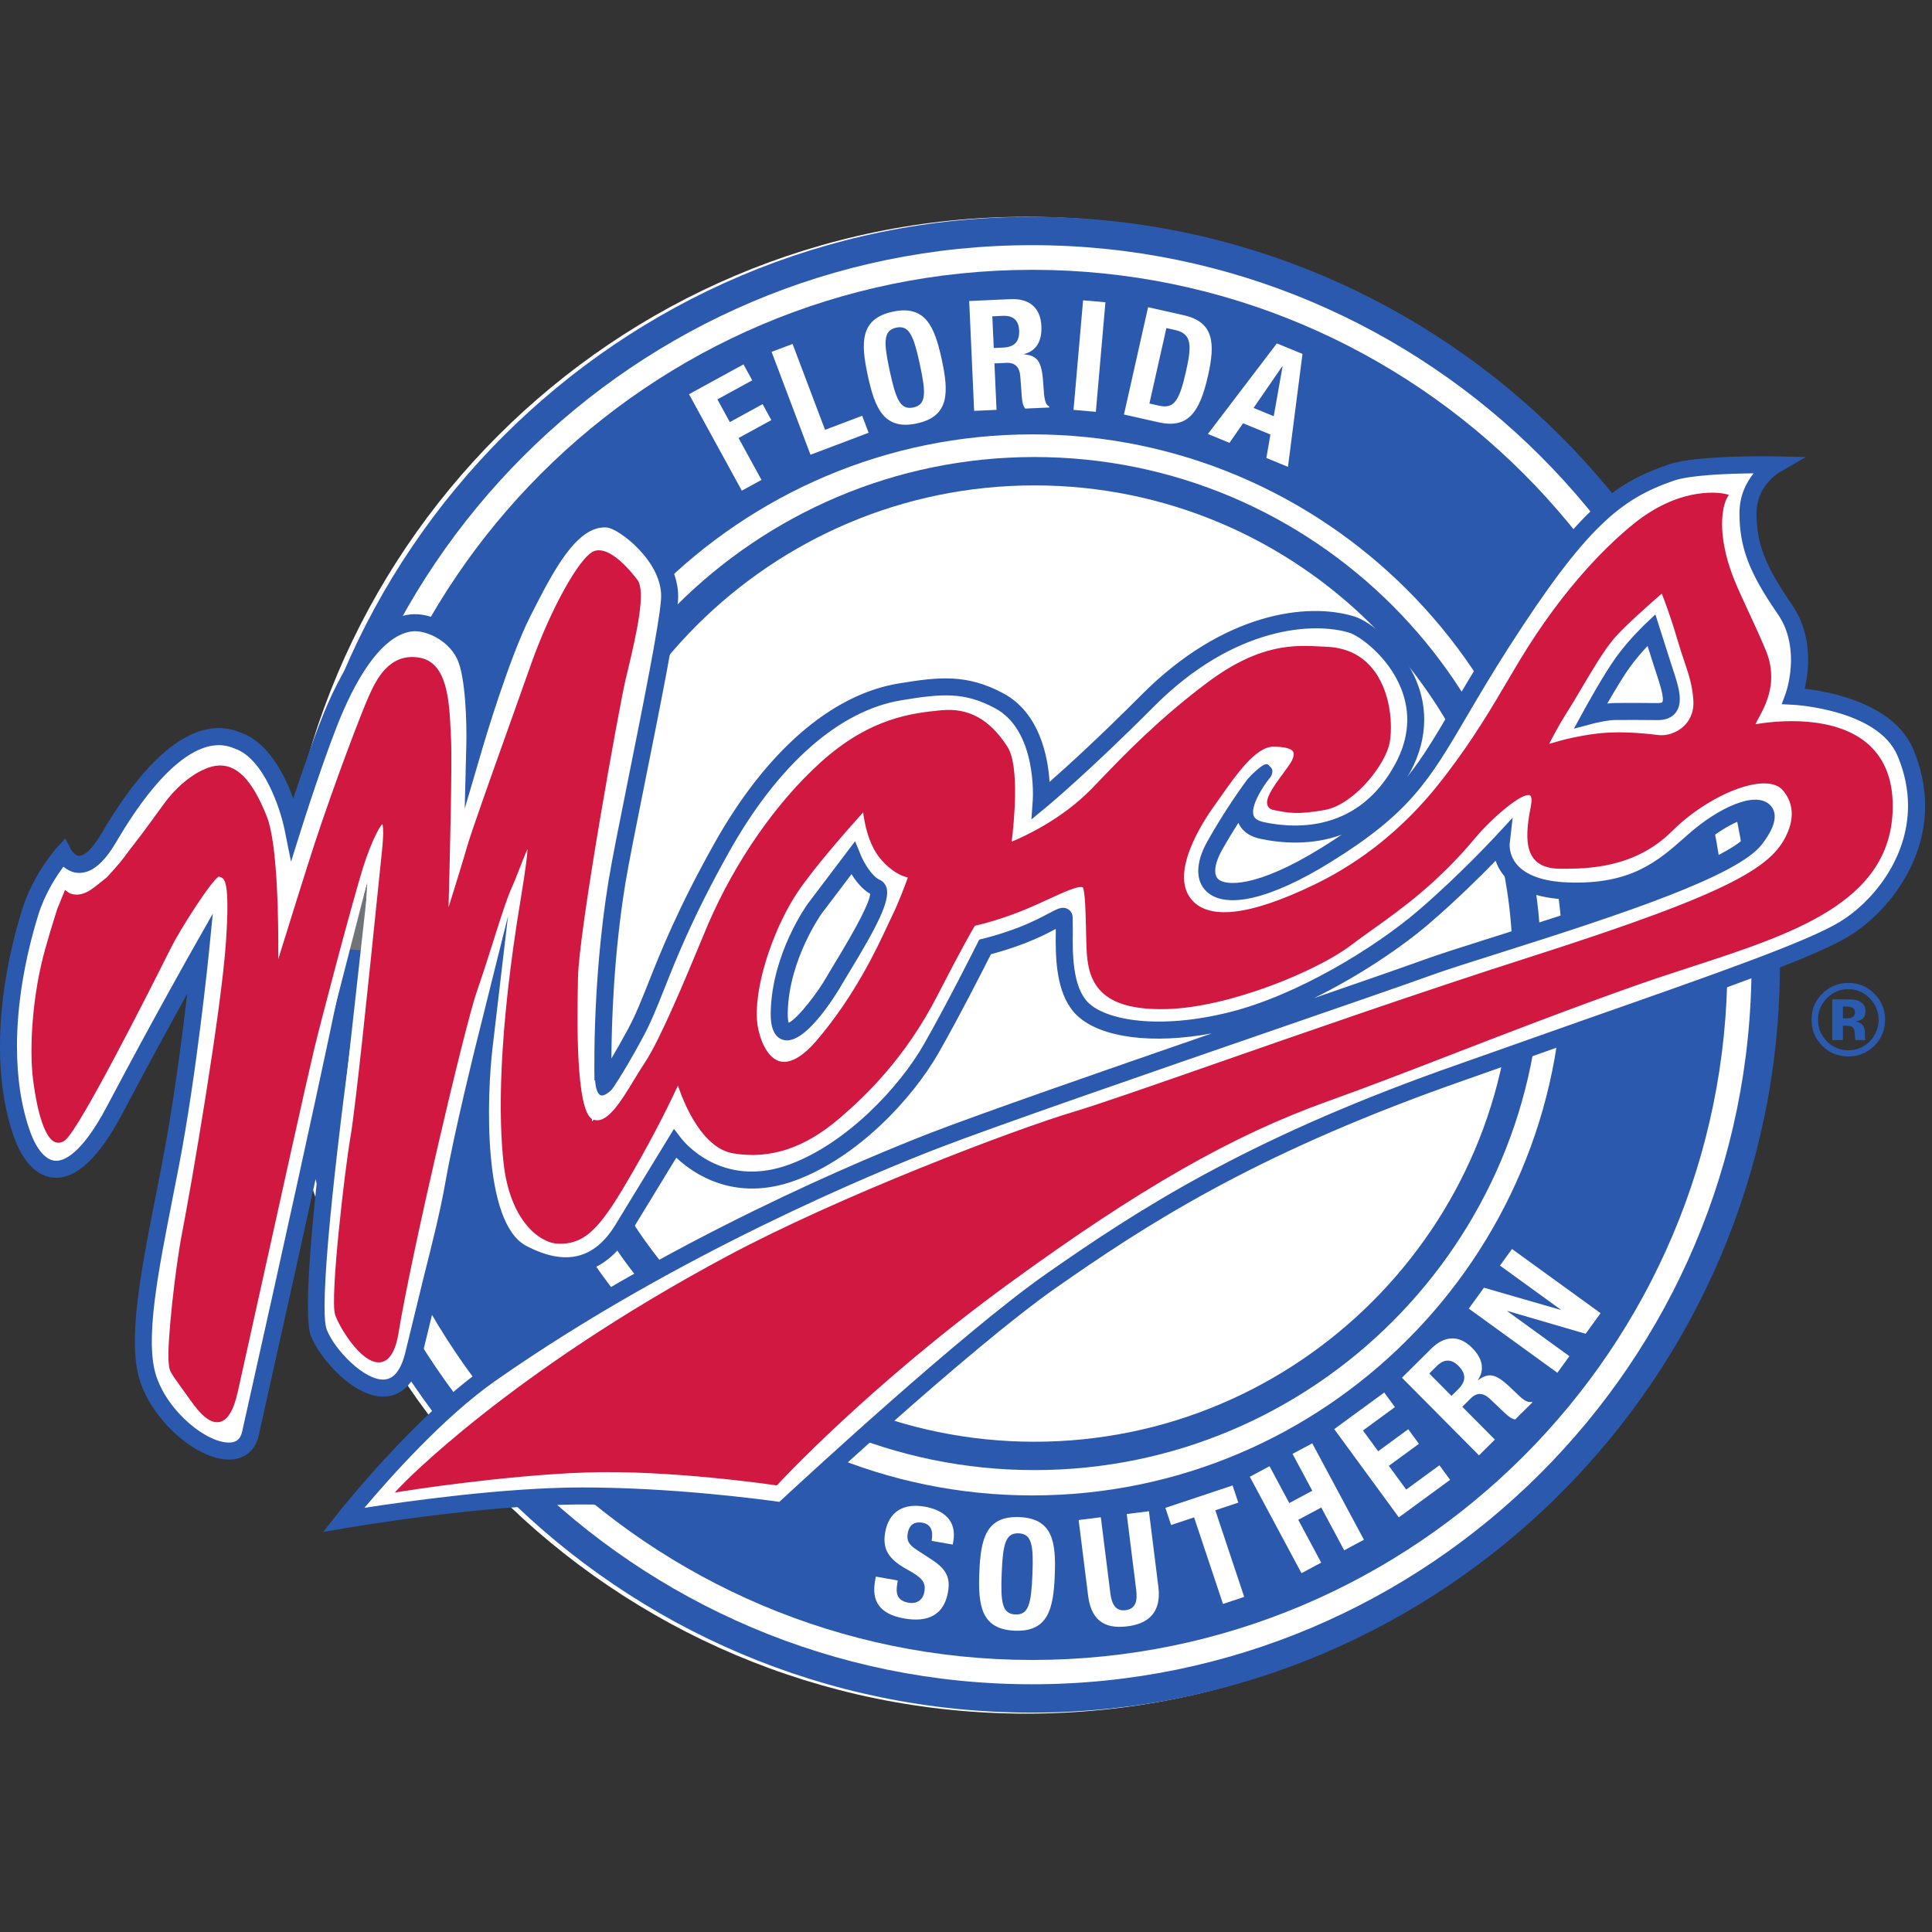 <?xml version="1.0" encoding="UTF-8"?>
<svg width="200px" height="200px" viewBox="0 0 200 200" version="1.1" xmlns="http://www.w3.org/2000/svg" xmlns:xlink="http://www.w3.org/1999/xlink">
    <rect x="0" y="0" width="200" height="200" fill="#333333" stroke="none"/>
    <!-- Generator: Sketch 51.3 (57544) - http://www.bohemiancoding.com/sketch -->
    <title>fla-southern</title>
    <desc>Created with Sketch.</desc>
    <defs></defs>
    <g id="fla-southern" stroke="none" stroke-width="1" fill="none" fill-rule="evenodd">
        <g id="fla-southern_BGL" transform="translate(0, 22)">
            <g id="fla-southern">
                <g id="g10" transform="translate(99.853, 77.862) scale(-1, 1) rotate(-180) translate(-99.853, -77.862) translate(0, 0.329)" fill-rule="nonzero">
                    <g id="g12">
                        <path d="M28.855,77.476 C28.855,120.264 63.502,154.952 106.241,154.952 C148.98,154.952 183.627,120.264 183.627,77.476 C183.627,34.687 148.98,0 106.241,0 C63.502,0 28.855,34.687 28.855,77.476" id="path14" fill="#FFFFFF"></path>
                        <path d="M32.342,77.528 C32.342,118.6 65.757,152.015 106.829,152.015 C147.902,152.015 181.317,118.6 181.317,77.528 C181.317,36.455 147.902,3.04 106.829,3.04 C65.757,3.04 32.342,36.455 32.342,77.528 Z M29.406,77.528 C29.406,34.835 64.138,0.103 106.829,0.103 C149.522,0.103 184.254,34.835 184.254,77.528 C184.254,120.219 149.522,154.952 106.829,154.952 C64.138,154.952 29.406,120.219 29.406,77.528 Z" id="path16" fill="#2B59AE"></path>
                        <path d="M51.947,77.509 C51.947,107.791 76.584,132.429 106.867,132.429 C137.149,132.429 161.786,107.791 161.786,77.509 C161.786,47.226 137.149,22.589 106.867,22.589 C76.584,22.589 51.947,47.226 51.947,77.509 Z M34.913,77.509 C34.913,37.833 67.191,5.555 106.867,5.555 C146.542,5.555 178.82,37.833 178.82,77.509 C178.82,117.184 146.542,149.463 106.867,149.463 C67.191,149.463 34.913,117.184 34.913,77.509 Z" id="path18" fill="#2B59AE"></path>
                        <path d="M57.586,77.648 C57.586,104.942 79.791,127.147 107.086,127.147 C134.38,127.147 156.586,104.942 156.586,77.648 C156.586,50.353 134.38,28.147 107.086,28.147 C79.791,28.147 57.586,50.353 57.586,77.648 Z M54.649,77.648 C54.649,48.734 78.172,25.211 107.086,25.211 C135.999,25.211 159.522,48.734 159.522,77.648 C159.522,106.561 135.999,130.084 107.086,130.084 C78.172,130.084 54.649,106.561 54.649,77.648 Z" id="path20" fill="#2B59AE"></path>
                        <polyline id="path22" fill="#FFFFFF" points="71.326 136.587 76.967 139.675 77.871 138.025 74.265 136.051 75.552 133.701 78.945 135.559 79.848 133.908 76.455 132.051 78.829 127.715 76.793 126.601 71.326 136.587"></polyline>
                        <polyline id="path24" fill="#FFFFFF" points="83.902 130.32 79.876 140.97 82.047 141.79 85.408 132.901 89.252 134.355 89.918 132.595 83.902 130.32"></polyline>
                        <path d="M94.553,135.215 C95.893,135.504 95.867,136.689 95.222,139.682 C94.58,142.659 94.11,143.765 92.772,143.476 C91.432,143.187 91.46,141.986 92.102,139.009 C92.748,136.016 93.214,134.926 94.553,135.215 Z M92.415,145.128 C95.818,145.862 96.762,143.554 97.491,140.171 C98.22,136.788 98.312,134.296 94.909,133.562 C91.505,132.828 90.563,135.137 89.833,138.52 C89.104,141.902 89.012,144.394 92.415,145.128 Z" id="path26" fill="#FFFFFF"></path>
                        <path d="M102.873,141.369 L103.838,141.413 C104.95,141.463 105.557,141.969 105.501,143.195 C105.454,144.246 104.867,144.747 103.82,144.7 L102.725,144.651 L102.873,141.369 Z M100.331,146.235 L104.614,146.428 C106.514,146.513 107.718,145.577 107.805,143.633 C107.873,142.12 107.307,141.074 106.015,140.744 L106.016,140.712 C107.604,140.576 107.884,139.727 108.024,137.323 C108.095,136.129 108.186,135.511 108.631,135.307 L108.636,135.212 L106.123,135.098 C105.884,135.407 105.817,135.835 105.78,136.28 L105.618,138.46 C105.545,139.35 105.118,139.874 104.184,139.832 L102.944,139.776 L103.161,134.966 L100.842,134.862 L100.331,146.235 Z" id="path28" fill="#FFFFFF"></path>
                        <polyline id="path30" fill="#FFFFFF" points="111.131 134.964 112.121 146.307 114.433 146.105 113.443 134.762 111.131 134.964"></polyline>
                        <path d="M118.987,135.625 L119.994,135.398 C121.566,135.044 122.101,135.954 122.779,138.972 C123.346,141.492 123.433,142.829 121.702,143.218 L120.744,143.434 L118.987,135.625 Z M118.849,145.592 L122.561,144.758 C125.706,144.051 125.793,141.792 125.058,138.525 C124.174,134.589 122.926,133.007 119.921,133.682 L116.352,134.485 L118.849,145.592 Z" id="path32" fill="#FFFFFF"></path>
                        <path d="M129.769,135.165 L131.857,134.308 L132.77,139.465 L132.74,139.478 L129.769,135.165 Z M132.179,141.846 L134.833,140.757 L133.33,129.067 L131.093,129.985 L131.515,132.415 L128.682,133.577 L127.276,131.551 L125.038,132.469 L132.179,141.846 Z" id="path34" fill="#FFFFFF"></path>
                        <path d="M92.943,13.786 L92.885,13.457 C92.701,12.411 92.883,11.686 94.086,11.474 C94.783,11.351 95.525,11.671 95.69,12.609 C95.87,13.624 95.413,14.091 94,14.871 C92.094,15.915 91.306,16.909 91.634,18.767 C92.017,20.938 93.558,21.809 95.712,21.429 C97.739,21.072 99.06,19.953 98.683,17.813 L98.627,17.501 L96.442,17.886 C96.627,18.933 96.37,19.607 95.499,19.76 C94.47,19.941 94.088,19.349 93.972,18.693 C93.851,18.006 93.982,17.548 94.876,16.971 L96.502,15.911 C98.083,14.875 98.374,13.938 98.135,12.58 C97.719,10.221 96.075,9.416 93.604,9.852 C91.023,10.308 90.219,11.673 90.583,13.735 L90.663,14.187 L92.943,13.786" id="path36" fill="#FFFFFF"></path>
                        <path d="M105.114,10.267 C106.479,10.212 106.751,11.359 106.876,14.401 C106.999,17.428 106.822,18.61 105.457,18.666 C104.091,18.721 103.819,17.558 103.695,14.531 C103.57,11.488 103.748,10.323 105.114,10.267 Z M105.525,20.345 C108.996,20.203 109.33,17.746 109.189,14.307 C109.049,10.869 108.516,8.446 105.046,8.587 C101.575,8.729 101.242,11.187 101.381,14.626 C101.521,18.064 102.055,20.487 105.525,20.345 Z" id="path38" fill="#FFFFFF"></path>
                        <path d="M113.958,20.329 L114.938,12.493 C115.078,11.376 115.454,10.576 116.522,10.709 C117.591,10.843 117.759,11.71 117.618,12.828 L116.638,20.665 L118.937,20.952 L119.915,13.115 C120.274,10.251 118.597,9.274 116.731,9.041 C114.864,8.808 113.016,9.2 112.641,12.206 L111.661,20.042 L113.958,20.329" id="path40" fill="#FFFFFF"></path>
                        <polyline id="path42" fill="#FFFFFF" points="127.595 23.622 128.188 21.847 125.808 21.053 128.799 12.087 126.603 11.354 123.611 20.32 121.232 19.526 120.64 21.301 127.595 23.622"></polyline>
                        <polyline id="path44" fill="#FFFFFF" points="129.381 24.52 131.421 25.614 133.467 21.798 135.848 23.074 133.803 26.89 135.844 27.984 141.192 18.003 139.151 16.909 136.777 21.34 134.395 20.065 136.77 15.633 134.729 14.54 129.381 24.52"></polyline>
                        <polyline id="path46" fill="#FFFFFF" points="143.295 33.243 144.401 31.733 141.093 29.311 142.667 27.161 145.78 29.441 146.886 27.931 143.772 25.652 145.57 23.195 149.009 25.712 150.114 24.202 144.808 20.317 138.119 29.453 143.295 33.243"></polyline>
                        <path d="M150.258,32.892 L150.944,33.572 C151.732,34.354 151.841,35.133 150.98,35.999 C150.243,36.742 149.475,36.718 148.734,35.981 L147.958,35.211 L150.258,32.892 Z M145.13,34.773 L148.166,37.786 C149.512,39.122 151.026,39.241 152.39,37.867 C153.45,36.798 153.732,35.647 152.997,34.538 L153.02,34.516 C154.284,35.48 155.058,35.041 156.768,33.365 C157.617,32.532 158.098,32.138 158.563,32.286 L158.63,32.219 L156.849,30.452 C156.466,30.518 156.13,30.788 155.807,31.092 L154.23,32.589 C153.582,33.197 152.916,33.296 152.255,32.639 L151.376,31.767 L154.749,28.368 L153.106,26.736 L145.13,34.773 Z" id="path48" fill="#FFFFFF"></path>
                        <polyline id="path50" fill="#FFFFFF" points="153.616 44.091 161.537 41.805 161.555 41.832 155.276 46.382 156.522 48.1 165.69 41.457 164.143 39.322 156.062 41.682 156.043 41.656 162.464 37.004 161.219 35.285 152.05 41.929 153.616 44.091"></polyline>
                        <path d="M35.564,20.063 C35.564,20.063 49.773,22.534 60.275,22.534 C70.777,22.534 80.97,20.99 80.97,20.99 C80.97,20.99 99.503,38.288 108.769,44.774 C118.036,51.261 128.847,58.365 149.542,65.778 C170.237,73.191 186.208,78.342 190.933,81.222 C194.959,83.676 200.986,90.694 197.236,99.517 C194.958,104.876 185.681,105.315 185.681,105.315 C185.681,105.315 187.54,110.311 184.761,114.327 C181.981,118.342 180.95,120.868 180.95,124.265 C180.95,127.663 183.789,129.272 183.789,129.272 C183.789,129.272 175.799,129.438 173.017,128.481 C167.275,126.507 163.614,123.593 155.469,110.89 C147.833,98.98 147.818,95.418 137.248,88.875 C127.172,82.637 122.978,84.929 125.758,89.871 C128.538,94.813 131.362,98.171 131.362,98.171 C131.362,98.171 126.156,92.37 130.701,91.416 C133.407,90.846 140.893,89.871 145.218,97.902 C149.542,105.932 142.211,112.025 139.967,112.728 C135.816,114.029 127.297,113.382 118.833,104.882 C112.045,98.066 107.793,94.554 107.793,94.554 C107.793,94.554 108.347,102.236 103.42,104.859 C100.042,106.657 97.568,106.506 93.132,105.767 C87.304,104.795 80.543,100.081 74.675,89.579 C68.806,79.077 67.96,74.482 65.798,70.466 C63.636,66.451 62.437,64.851 62.437,64.851 C62.437,64.851 62.062,74.95 63.856,86.009 C64.744,91.488 69.001,110.978 69.31,115.302 C69.619,119.626 64.579,123.548 62.884,123.671 C59.174,123.941 56.616,118.93 54.097,113.964 C51.838,109.508 49.155,100.373 49.155,100.373 C49.155,100.373 49.324,107.152 48.089,109.623 C46.853,112.095 44.092,113.098 42.559,112.911 C39.58,112.549 36.968,109.279 34.728,104.16 C32.925,100.041 30.313,91.724 30.313,91.724 C30.313,91.724 28.792,99.299 24.6,100.73 C23.896,100.971 18.981,103.841 11.26,90.661 C8.296,85.601 6.558,89.077 6.558,89.077 C6.558,89.077 4.212,86.489 3.115,82.922 C0.694,75.055 -0.062,66.431 2.315,59.891 C3.751,55.942 7.136,53.527 11.873,62.498 C16.678,71.596 20.738,78.751 20.738,78.751 C20.738,78.751 19.502,66.395 17.649,56.821 C15.796,47.245 13.897,38.997 15.349,34.641 C17.251,28.934 24.93,24.551 25.929,29.018 C36.51,76.297 36.79,79.146 36.79,79.146 C36.79,79.146 31.516,43.339 32.995,39.456 C34.275,36.096 41.085,29.592 42.859,37.363 C44.428,44.237 46.062,49.682 46.989,54.933 C47.916,60.184 50.107,68.972 50.107,68.972 C50.107,68.972 47.974,50.845 54.061,47.649 C58.907,45.105 62.293,46.576 64.473,50.168 C67.193,54.646 69.85,58.983 69.85,58.983 C69.85,58.983 74.295,53.14 82.088,56.045 C88.442,58.413 93.943,64.543 96.414,68.867 C98.885,73.191 101.974,79.369 101.974,79.369 C101.974,79.369 103.77,79.794 105.807,80.582 C108.804,81.741 110.117,82.919 110.163,82.42 C110.305,80.835 109.577,75.256 112.137,72.88 C114.368,70.809 120.079,69.907 127.493,71.76 C134.905,73.614 143.056,78.751 147.38,82.458 C151.705,86.164 155.411,90.18 155.411,90.18 C155.411,90.18 154.775,85.478 162.188,85.169 C169.601,84.86 172.569,87.948 175.488,90.489 C180.434,94.793 185.063,94.813 181.665,90.489 C178.268,86.164 154.485,79.678 147.689,77.206 C140.893,74.736 106.198,62.991 96.623,59.285 C87.047,55.578 67.833,47.129 50.718,35.132 C43.383,29.991 35.564,20.063 35.564,20.063" id="path52" fill="#FFFFFF"></path>
                        <path d="M126.102,86.396 C125.898,86.592 125.797,86.884 125.797,87.251 C125.797,87.825 126.044,88.583 126.526,89.439 C127.089,90.441 127.651,91.359 128.196,92.216 C128.47,91.583 129.08,90.855 130.519,90.553 C132.666,90.102 135.794,89.848 138.89,90.987 C138.235,90.546 137.547,90.096 136.785,89.624 C130.032,85.444 126.844,85.685 126.102,86.396 Z M175.503,89.329 L176.066,89.824 C179.047,92.418 181.425,93.001 181.944,92.812 C181.935,92.651 181.834,92.129 180.973,91.033 C179.712,89.428 175.038,87.379 169.596,85.384 C172.133,86.385 173.888,87.905 175.503,89.329 Z M147.953,81.789 C150.796,84.226 153.372,86.794 154.824,88.29 C154.996,87.805 155.243,87.288 155.67,86.779 C156.949,85.252 159.13,84.415 162.152,84.288 C164.947,84.172 167.127,84.53 168.935,85.142 C164.122,83.402 158.805,81.72 154.734,80.434 C151.676,79.468 149.037,78.634 147.387,78.035 C145.464,77.335 141.216,75.863 136.025,74.069 C140.685,76.364 145.049,79.299 147.953,81.789 Z M137.712,88.126 C145.974,93.24 147.939,96.587 151.856,103.258 C153.057,105.302 154.417,107.618 156.21,110.415 C164.253,122.959 167.836,125.769 173.303,127.648 C174.928,128.206 178.787,128.369 181.532,128.397 C180.775,127.45 180.069,126.093 180.069,124.265 C180.069,120.745 181.07,118.111 184.036,113.826 C185.099,112.291 185.403,110.57 185.403,109.103 C185.403,107.151 184.865,105.647 184.855,105.621 L184.441,104.495 L185.639,104.435 C185.726,104.431 194.392,103.956 196.425,99.172 C197.19,97.372 197.518,95.634 197.518,93.992 C197.518,88.423 193.744,83.967 190.474,81.974 C187.088,79.911 177.686,76.616 164.672,72.056 L149.245,66.607 C128.795,59.282 117.786,52.161 108.264,45.496 C99.69,39.494 83.086,24.157 80.678,21.922 C78.67,22.206 69.548,23.415 60.275,23.415 C52.329,23.415 42.203,21.998 37.727,21.305 C40.318,24.379 45.934,30.703 51.224,34.411 C70.013,47.581 90.966,56.15 96.941,58.463 C103.065,60.833 119.292,66.432 132.33,70.93 C139.421,73.377 145.544,75.489 147.989,76.378 C149.602,76.965 152.226,77.794 155.265,78.754 C168.093,82.806 179.818,86.711 182.358,89.944 C183.372,91.234 183.717,92.179 183.717,92.868 C183.717,93.43 183.488,93.82 183.205,94.089 C181.661,95.558 177.863,93.723 174.91,91.153 L174.338,90.651 C171.618,88.254 168.805,85.775 162.225,86.049 C159.774,86.151 157.983,86.785 157.043,87.883 C156.164,88.91 156.28,90.023 156.285,90.07 L156.59,92.748 L154.764,90.778 C154.727,90.738 151.04,86.755 146.807,83.127 C142.341,79.299 134.325,74.377 127.279,72.615 C119.939,70.78 114.595,71.801 112.737,73.526 C110.978,75.158 111.028,78.83 111.058,81.024 L111.04,82.499 C111.009,82.847 110.821,83.138 110.526,83.298 C109.979,83.594 109.483,83.329 108.581,82.849 C107.9,82.486 106.871,81.938 105.489,81.404 C103.537,80.649 101.788,80.23 101.771,80.226 L101.37,80.131 L101.186,79.763 C101.155,79.701 98.08,73.557 95.649,69.304 C93.109,64.858 87.685,59.071 81.78,56.87 C74.721,54.239 70.717,59.301 70.55,59.518 L69.767,60.534 L69.099,59.443 L63.72,50.625 C61.536,47.027 58.51,46.308 54.47,48.429 C49.92,50.818 50.41,63.994 50.982,68.868 L52.592,82.574 L49.252,69.184 C49.231,69.097 47.043,60.307 46.122,55.086 C45.564,51.929 44.764,48.76 43.837,45.091 L42,37.559 C41.566,35.659 40.825,34.659 39.796,34.587 C37.719,34.442 34.601,37.714 33.819,39.769 C33.667,40.168 33.598,40.997 33.598,42.166 C33.598,48.876 35.861,66.787 37.654,78.968 C37.657,78.982 37.666,79.055 37.667,79.06 L35.918,79.275 C35.913,79.239 35.902,79.166 35.897,79.125 C35.758,78.257 34.577,71.693 25.07,29.211 C24.9,28.453 24.515,28.1 23.821,28.065 C21.501,27.946 17.441,31.151 16.185,34.92 C14.96,38.592 16.334,45.568 17.925,53.646 L18.514,56.653 C20.354,66.158 21.602,78.539 21.615,78.663 L22.029,82.813 L19.972,79.186 C19.931,79.114 15.85,71.915 11.094,62.909 C8.414,57.834 6.574,57.175 5.716,57.234 C4.74,57.3 3.802,58.379 3.143,60.192 C2.217,62.74 1.757,65.759 1.757,69.067 C1.757,73.256 2.495,77.911 3.957,82.663 C4.638,84.876 5.833,86.693 6.57,87.679 C6.973,87.333 7.495,87.054 8.127,87.033 C9.466,86.988 10.74,88.029 12.02,90.216 C16.499,97.861 20.799,101.325 24.129,99.968 L24.316,99.897 C27.353,98.859 29.052,93.52 29.45,91.55 L30.128,88.194 L31.154,91.46 C31.18,91.543 33.773,99.779 35.535,103.807 C37.761,108.894 40.226,111.74 42.665,112.036 C43.91,112.188 46.278,111.276 47.301,109.229 C48.233,107.365 48.32,102.22 48.275,100.395 L48.108,93.682 L50.001,100.125 C50.027,100.215 52.686,109.233 54.883,113.565 C57.24,118.214 59.678,123.02 62.82,122.792 C64.018,122.705 68.706,119.212 68.432,115.365 C68.244,112.743 66.557,104.338 65.068,96.924 C64.134,92.271 63.327,88.253 62.986,86.15 C61.199,75.132 61.553,64.92 61.557,64.819 L61.649,62.331 L63.142,64.323 C63.192,64.391 64.405,66.022 66.574,70.049 C67.39,71.565 68.032,73.179 68.775,75.048 C70.102,78.388 71.753,82.544 75.444,89.149 C80.521,98.234 86.854,103.827 93.277,104.898 C97.616,105.621 99.847,105.762 103.006,104.081 C107.362,101.763 106.92,94.688 106.915,94.617 L106.771,92.567 L108.354,93.875 C108.397,93.91 112.717,97.492 119.457,104.261 C127.827,112.666 136.122,113.01 139.703,111.887 C140.712,111.571 143.675,109.482 145.016,106.186 C146.062,103.616 145.868,100.97 144.442,98.32 C140.699,91.37 134.339,91.551 130.882,92.277 C129.935,92.476 129.81,92.858 129.769,92.983 C129.734,93.091 129.717,93.211 129.717,93.342 C129.717,94.164 130.378,95.392 131.127,96.446 C131.417,96.827 131.641,97.113 131.795,97.306 C131.852,97.373 131.91,97.454 131.965,97.517 C131.991,97.548 132.035,97.602 132.036,97.604 L130.707,98.759 C130.702,98.755 130.688,98.738 130.688,98.738 C130.486,98.512 130.045,97.995 129.57,97.316 C128.479,95.869 126.734,93.402 124.99,90.303 C124.358,89.179 124.042,88.133 124.042,87.231 C124.042,86.384 124.321,85.663 124.883,85.125 C126.872,83.216 131.548,84.31 137.712,88.126 Z M172.73,129.314 C166.855,127.295 163.055,124.354 154.727,111.366 C152.915,108.54 151.545,106.207 150.337,104.15 C148.6,101.192 147.282,98.954 145.655,96.946 C145.765,97.134 145.887,97.286 145.994,97.484 C146.952,99.264 147.434,101.093 147.434,102.904 C147.434,104.238 147.172,105.562 146.648,106.851 C145.095,110.664 141.702,113.108 140.23,113.569 C135.31,115.11 126.592,113.923 118.208,105.504 C113.759,101.036 110.42,98.011 108.651,96.457 C108.48,99.08 107.625,103.619 103.834,105.636 C100.088,107.631 97.237,107.344 92.987,106.636 C86.026,105.475 79.249,99.57 73.905,90.008 C70.158,83.303 68.412,78.908 67.137,75.699 C66.385,73.806 65.79,72.31 65.022,70.884 C64.343,69.623 63.771,68.626 63.292,67.821 C63.312,71.591 63.535,78.527 64.725,85.868 C65.061,87.938 65.904,92.134 66.795,96.577 C68.295,104.043 69.994,112.506 70.189,115.239 C70.199,115.384 70.204,115.528 70.204,115.671 C70.204,120.271 65.037,124.398 62.947,124.55 C58.636,124.863 55.929,119.525 53.312,114.362 C52.12,112.012 50.834,108.453 49.863,105.541 C49.704,107.234 49.412,108.946 48.877,110.017 C47.552,112.667 44.511,114.036 42.453,113.786 C39.316,113.404 36.446,110.284 33.921,104.513 C32.755,101.848 31.283,97.538 30.358,94.729 C29.461,97.218 27.755,100.584 24.885,101.564 L24.794,101.601 C21.793,102.822 16.878,101.993 10.5,91.107 C9.23,88.939 8.412,88.788 8.191,88.794 C7.784,88.804 7.433,89.303 7.342,89.477 L6.757,90.597 L5.905,89.668 C5.804,89.557 3.415,86.893 2.273,83.181 C-0.455,74.318 -0.741,65.719 1.487,59.59 C2.408,57.056 3.867,55.595 5.595,55.476 C7.879,55.319 10.253,57.543 12.652,62.086 C15.301,67.102 17.738,71.552 19.382,74.52 C18.859,70.066 17.939,62.954 16.784,56.988 L16.197,53.987 C15.021,48.018 13.96,42.633 13.96,38.547 C13.96,36.936 14.125,35.526 14.513,34.362 C15.925,30.127 20.58,26.136 23.91,26.305 C25.398,26.381 26.448,27.299 26.789,28.825 C29.453,40.731 31.463,49.81 32.982,56.75 C32.353,51.064 31.873,45.629 31.873,42.247 C31.873,40.773 31.963,39.689 32.172,39.141 C33.069,36.788 36.691,32.604 39.919,32.829 C41.221,32.92 42.937,33.747 43.718,37.167 L45.546,44.66 C46.442,48.209 47.288,51.56 47.857,54.78 C48.119,56.264 48.486,58.045 48.875,59.83 C49.081,54.569 50.143,48.711 53.651,46.869 C58.468,44.341 62.579,45.349 65.227,49.71 C65.227,49.71 68.617,55.269 70.009,57.551 C71.735,55.928 76.053,52.855 82.396,55.219 C88.746,57.585 94.396,63.559 97.179,68.43 C99.296,72.135 101.888,77.239 102.581,78.614 C103.233,78.786 104.603,79.172 106.125,79.76 C107.536,80.306 108.577,80.851 109.294,81.233 C109.295,81.128 109.296,81.048 109.296,81.048 C109.292,80.73 109.287,80.384 109.287,80.018 C109.287,77.527 109.504,74.121 111.538,72.234 C114.008,69.942 119.326,69.285 125.45,70.419 C113.87,66.419 101.497,62.116 96.305,60.106 C90.283,57.776 69.164,49.138 50.213,35.854 C42.856,30.698 35.195,21.019 34.872,20.608 L33.449,18.801 L35.715,19.195 C35.857,19.22 49.971,21.653 60.275,21.653 C70.586,21.653 80.737,20.134 80.838,20.119 L81.259,20.055 L81.571,20.346 C81.756,20.519 100.165,37.676 109.275,44.052 C118.699,50.649 129.595,57.697 149.84,64.949 L165.254,70.394 C178.37,74.989 187.847,78.31 191.391,80.47 C195.06,82.705 199.288,87.711 199.288,93.985 C199.288,95.846 198.916,97.817 198.047,99.861 C196.049,104.564 189.46,105.791 186.82,106.098 C186.994,106.836 187.176,107.886 187.176,109.104 C187.176,110.855 186.8,112.929 185.485,114.829 C182.752,118.776 181.831,121.157 181.831,124.265 C181.831,127.086 184.129,128.451 184.227,128.507 L186.949,130.085 L183.807,130.153 C183.474,130.159 175.628,130.31 172.73,129.314 Z" id="path54" fill="#2B59AE"></path>
                        <path d="M88.151,86.906 C88.597,86.173 89.25,85.34 90.079,84.867 C90.036,84.019 88.789,81.579 86.354,77.583 L85.615,76.347 C84.685,74.674 82.533,71.902 81.639,71.52 C81.596,71.673 81.545,71.944 81.545,72.453 C81.545,72.525 81.547,72.601 81.549,72.683 C81.699,78.089 85.011,82.757 85.045,82.804 C85.036,82.792 86.99,85.372 88.151,86.906 Z M87.588,89.081 L83.628,83.85 C83.466,83.626 79.953,78.693 79.787,72.732 C79.77,72.085 79.715,70.118 81.094,69.74 C83.514,69.077 87.12,75.427 87.155,75.491 L87.859,76.666 C90.72,81.361 92.191,84.161 91.77,85.511 C91.653,85.882 91.402,86.169 91.061,86.321 C90.255,86.68 89.434,88.082 89.106,88.882 L88.52,90.311 L87.588,89.081 Z" id="path56" fill="#2B59AE"></path>
                        <path d="M168.741,108.354 C169.333,109.169 170.012,109.942 170.554,110.525 C170.912,109.407 171.32,108.123 171.32,108.123 L171.476,107.65 C171.722,106.906 172.142,105.636 172.142,105.009 C172.142,104.871 172.121,104.764 172.074,104.701 C172.055,104.675 171.921,104.604 171.562,104.613 L169.26,104.629 L167.223,104.622 C166.962,104.622 166.673,104.596 166.386,104.561 C167.087,105.783 168.039,107.389 168.741,108.354 Z M170.344,112.828 C170.274,112.762 168.628,111.195 167.317,109.391 C166.018,107.606 163.998,103.917 163.913,103.761 L162.932,101.965 L164.911,102.486 C165.305,102.59 166.489,102.86 167.223,102.86 L169.272,102.867 L171.52,102.851 C172.417,102.829 173.08,103.099 173.49,103.651 C174.295,104.737 173.738,106.421 173.149,108.203 L172.997,108.668 L171.364,113.789 L170.344,112.828 Z" id="path58" fill="#2B59AE"></path>
                        <path d="M172.143,116.432 C172.143,116.432 168.092,112.982 166.765,111.373 C165.175,109.446 163.31,105.895 161.793,103.535 C160.873,102.105 159.8,99.911 159.8,99.911 C159.8,99.911 161.722,100.518 162.916,100.754 C164.911,101.148 166.993,101.583 171.68,101.007 C173.282,100.811 175.796,102.096 175.586,104.968 C175.417,107.272 174.771,108.367 173.875,111.427 C173.011,114.38 172.143,116.432 172.143,116.432 Z M89.584,93.993 C89.584,93.993 84.584,88.559 82.312,85.186 C79.996,81.749 77.901,75.991 78.053,72.035 C78.152,69.458 80.147,64.083 84.786,69.521 C89.424,74.959 91.823,80.878 92.623,82.477 C93.423,84.076 94.382,86.795 94.382,86.795 C94.382,86.795 92.943,86.795 91.343,88.715 C89.744,90.634 89.584,93.993 89.584,93.993 Z M6.857,84.803 C6.857,84.803 7.94,83.961 9.57,85.047 C10.049,85.367 11.209,86.317 11.209,86.317 C11.209,86.317 12.344,87.475 13.151,88.566 C14.598,90.522 13.765,89.266 17.189,93.984 C18.962,96.426 21.125,97.664 22.407,97.831 C24.368,98.088 25.925,96.392 27.365,92.714 C28.804,89.034 28.485,76.079 28.485,76.079 C28.485,76.079 31.714,86.515 32.803,89.834 C34.888,96.189 37.665,103.483 38.464,105.243 C39.264,107.003 40.481,109.508 43.359,109.028 C46.239,108.548 46.239,104.07 46.398,100.87 C46.558,97.672 46.079,81.357 46.079,81.357 C46.079,81.357 47.998,87.435 48.638,89.675 C49.278,91.914 53.116,102.47 55.195,108.388 C57.275,114.307 60.314,119.585 61.594,120.064 C62.873,120.544 64.792,118.465 65.752,117.185 C66.712,115.905 65.112,109.828 64.472,107.108 C63.833,104.389 59.616,81.125 59.539,76.179 C59.487,72.748 59.135,62.226 61.214,61.266 C63.293,60.307 65.112,64.403 67.031,67.282 C68.951,70.162 72.579,79.301 73.569,81.601 C76.111,87.501 80.194,93.785 85.152,98.263 C90.11,102.742 94.23,103.253 97.43,103.573 C100.628,103.893 102.61,102.16 104.049,99.921 C105.488,97.682 104.375,89.812 104.375,89.812 C104.375,89.812 109.337,91.577 113.175,95.497 C115.467,97.839 119.35,102.146 125.107,106.465 C130.866,110.783 134.492,110.281 137.386,110.143 C143.662,109.844 144.126,102.47 143.486,100.231 C142.846,97.991 139.789,94.314 137.069,93.834 C134.35,93.354 133.494,93.514 131.895,93.834 C130.295,94.154 133.57,97.512 134.049,98.631 C134.529,99.752 134.049,100.391 131.81,100.391 C129.571,100.391 127.215,96.58 125.439,94.113 C123.453,91.356 121.073,86.806 122.993,84.247 C124.912,81.688 129.573,82.363 136.19,85.558 C143.813,89.239 148.036,94.554 150.014,97.141 C153.451,101.636 155.562,105.56 157.561,108.872 C162.567,117.167 167.539,121.529 169.367,122.996 C174.331,126.977 178.514,125.982 178.514,125.982 C178.514,125.982 177.554,124.382 178.194,120.864 C178.834,117.345 180.434,114.946 182.513,109.988 C184.593,105.029 179.954,101.83 181.874,102.15 C183.793,102.47 196.108,104.23 195.629,93.353 C195.149,82.477 181.713,80.078 169.078,75.599 C156.442,71.12 146.417,66.907 137.461,63.708 C128.504,60.509 119.043,55.513 104.328,44.796 C89.613,34.08 80.307,23.937 80.307,23.937 C80.307,23.937 69.369,25.575 60.573,25.256 C51.776,24.936 41.667,23.313 41.667,23.313 C41.667,23.313 52.504,34.832 75.367,47.075 C86.95,53.277 104.779,60.085 111.178,62.004 C117.575,63.923 138.607,71.688 158.6,78.086 C178.593,84.483 183.789,87.202 185.393,91.274 C186.073,93.002 185.826,94.578 184.761,95.796 C182.823,98.008 176.596,95.272 172.916,91.594 C169.238,87.915 164.759,87.755 161.561,87.755 C158.362,87.755 157.957,89.854 158.756,93.853 C159.556,97.851 154.258,92.96 152.496,90.846 C147.601,84.973 143.007,82.317 139.648,79.757 C136.288,77.198 127.282,73.389 120.725,73.229 C114.167,73.068 112.919,75.707 112.777,79.118 C112.676,81.546 112.72,84.617 112.401,85.577 C112.081,86.536 109.258,84.876 106.22,83.596 C103.181,82.317 100.731,81.821 100.731,81.821 C100.731,81.821 99.822,80.398 96.783,74.48 C93.744,68.562 90.065,64.723 86.706,61.844 C83.347,58.964 79.799,57.646 75.961,58.286 C72.122,58.926 70.231,65.842 70.231,65.842 C70.231,65.842 68.452,61.764 65.276,56.268 C62.091,50.755 60.569,48.796 57.729,48.945 C55.972,49.038 53.064,51.257 52.424,57.016 C51.784,62.774 52.125,71.885 54.237,84.556 C56.037,95.355 53.757,87.915 52.797,85.836 C51.837,83.756 50.692,79.494 49.119,74.959 C47.746,71.005 42.268,47.494 40.975,39.505 C39.889,32.803 35.444,39.808 34.964,41.407 C34.484,43.007 35.895,55.73 36.562,59.592 C37.188,63.221 38.844,79.679 39.842,89.354 C40.465,95.401 38.456,91.222 37.399,87.972 C36.334,84.7 32.821,71.317 32.247,68.9 C30.956,63.463 25.835,40.112 24.327,33.373 C23.247,28.548 21.265,30.775 20,32.546 C17.718,35.741 17.854,35.408 17.751,36.379 C17.56,38.193 18.444,46.165 19.138,49.706 C20.051,54.371 23.207,72.72 23.687,79.918 C24.167,87.115 23.367,86.636 22.728,86.955 C22.088,87.275 18.249,81.037 17.449,79.438 C16.649,77.838 8.172,60.884 6.573,59.605 C4.973,58.325 4.014,63.124 3.694,65.842 C3.374,68.561 3.541,74.047 4.973,79.118 C5.631,81.447 6.215,83.225 6.215,83.225 L6.857,84.803 Z" id="path60" fill="#D01841"></path>
                        <path d="M172.025,115.943 C171.056,115.105 168.075,112.5 166.991,111.186 C165.961,109.936 164.812,107.994 163.701,106.115 C163.115,105.124 162.562,104.189 162.04,103.376 C161.435,102.435 160.755,101.144 160.371,100.392 C161.043,100.593 162.09,100.89 162.86,101.043 L162.954,101.061 C164.971,101.46 167.057,101.871 171.716,101.299 C172.43,101.211 173.511,101.464 174.315,102.23 C174.817,102.708 175.394,103.567 175.293,104.946 C175.18,106.485 174.856,107.453 174.365,108.92 C174.137,109.6 173.878,110.371 173.594,111.344 C172.956,113.523 172.311,115.223 172.025,115.943 Z M159.235,99.424 L159.537,100.04 C159.581,100.13 160.628,102.266 161.545,103.694 C162.062,104.498 162.613,105.428 163.195,106.414 C164.318,108.312 165.478,110.274 166.538,111.559 C167.866,113.171 171.787,116.514 171.953,116.656 L172.258,116.915 L172.414,116.546 C172.423,116.526 173.298,114.445 174.157,111.51 C174.439,110.547 174.695,109.781 174.922,109.106 C175.409,107.652 175.761,106.601 175.879,104.99 C175.996,103.381 175.314,102.37 174.72,101.805 C173.891,101.016 172.682,100.585 171.645,100.716 C167.078,101.276 165.04,100.874 163.068,100.485 L162.973,100.466 C161.809,100.236 159.908,99.637 159.888,99.631 L159.235,99.424 Z M89.353,93.302 C88.077,91.89 84.393,87.749 82.556,85.023 C80.366,81.773 78.193,76.031 78.347,72.046 C78.406,70.49 79.149,68.072 80.612,67.564 C81.68,67.195 83.047,67.935 84.563,69.712 C88.519,74.35 90.816,79.298 91.92,81.676 C92.1,82.065 92.246,82.38 92.36,82.608 C92.978,83.843 93.702,85.781 93.984,86.556 C93.412,86.684 92.3,87.11 91.118,88.527 C89.901,89.987 89.488,92.196 89.353,93.302 Z M81.189,66.88 C80.926,66.88 80.669,66.923 80.419,67.009 C78.598,67.641 77.821,70.42 77.759,72.023 C77.601,76.128 79.827,82.023 82.069,85.35 C84.327,88.702 89.318,94.137 89.368,94.192 L89.843,94.709 L89.877,94.007 C89.879,93.975 90.053,90.722 91.569,88.903 C93.046,87.131 94.372,87.09 94.385,87.089 L94.793,87.083 L94.66,86.698 C94.62,86.586 93.685,83.943 92.886,82.345 C92.774,82.121 92.63,81.811 92.452,81.428 C91.337,79.027 89.017,74.03 85.009,69.33 C83.619,67.7 82.338,66.88 81.189,66.88 Z M182.626,96.883 C182.684,96.883 182.74,96.883 182.796,96.88 C183.756,96.849 184.492,96.549 184.981,95.989 C186.13,94.676 186.374,92.963 185.666,91.167 C183.973,86.869 178.427,84.122 158.689,77.806 C147.175,74.122 135.493,70.045 126.106,66.769 C119.331,64.405 113.98,62.538 111.262,61.722 C104.979,59.837 87.161,53.057 75.506,46.816 C55.95,36.345 45.113,26.302 42.503,23.738 C45.161,24.136 53.345,25.287 60.562,25.549 C68.721,25.847 78.835,24.445 80.197,24.249 C81.275,25.402 90.417,35.03 104.155,45.034 C117.726,54.917 127.346,60.408 137.362,63.985 C141.355,65.411 145.614,67.06 150.122,68.805 C155.68,70.956 161.979,73.394 168.98,75.876 C170.95,76.574 172.954,77.227 174.893,77.858 C185.65,81.361 194.939,84.386 195.335,93.366 C195.462,96.233 194.682,98.434 193.017,99.909 C189.665,102.877 183.677,102.153 181.922,101.861 C181.758,101.833 181.373,101.77 181.185,102.035 C180.978,102.326 181.174,102.683 181.528,103.332 C182.211,104.583 183.484,106.912 182.242,109.874 C181.568,111.481 180.941,112.826 180.388,114.014 C179.246,116.464 178.344,118.399 177.905,120.812 C177.423,123.467 177.827,125.07 178.088,125.751 C176.99,125.873 173.513,125.945 169.551,122.767 C167.19,120.873 162.525,116.529 157.812,108.721 C157.411,108.057 157.007,107.369 156.587,106.656 C154.909,103.803 153.006,100.57 150.247,96.963 C148.609,94.819 144.257,89.128 136.318,85.294 C129.267,81.889 124.705,81.476 122.757,84.071 C120.432,87.172 124.039,92.673 125.201,94.285 C125.421,94.591 125.651,94.917 125.887,95.256 C127.585,97.674 129.697,100.684 131.81,100.684 C133.195,100.684 133.998,100.445 134.337,99.93 C134.577,99.567 134.572,99.104 134.32,98.516 C134.16,98.146 133.759,97.601 133.294,96.971 C132.659,96.11 131.596,94.669 131.766,94.229 C131.773,94.21 131.795,94.153 131.952,94.122 C133.481,93.816 134.324,93.648 137.018,94.123 C139.672,94.591 142.6,98.2 143.204,100.311 C143.582,101.638 143.579,105.109 141.863,107.499 C140.81,108.967 139.299,109.758 137.372,109.85 L136.825,109.878 C134.052,110.029 130.601,110.217 125.283,106.23 C120.34,102.522 116.783,98.821 114.429,96.372 C114.049,95.978 113.702,95.616 113.384,95.292 C109.544,91.368 104.523,89.553 104.473,89.535 L104.016,89.373 L104.083,89.853 C104.095,89.931 105.166,97.64 103.802,99.762 C102.091,102.424 100.076,103.543 97.459,103.281 C94.463,102.981 90.359,102.572 85.349,98.045 C80.796,93.934 76.601,87.897 73.839,81.484 C73.658,81.064 73.389,80.414 73.058,79.615 C71.591,76.079 68.859,69.495 67.276,67.119 C66.893,66.545 66.507,65.909 66.133,65.295 C64.587,62.752 62.99,60.124 61.091,61 C59.236,61.856 59.101,68.416 59.232,75.379 L59.246,76.184 C59.321,81.071 63.511,104.305 64.187,107.176 L64.398,108.058 C65.016,110.624 66.301,115.964 65.517,117.009 C64.29,118.646 62.633,120.138 61.697,119.789 C60.557,119.362 57.527,114.138 55.473,108.291 C54.826,106.451 54.009,104.162 53.171,101.813 C51.297,96.56 49.358,91.128 48.92,89.594 C48.287,87.376 46.378,81.33 46.359,81.269 L45.723,79.256 L45.785,81.366 C45.79,81.529 46.263,97.705 46.105,100.856 L46.074,101.51 C45.936,104.548 45.765,108.329 43.311,108.738 C40.79,109.159 39.668,107.182 38.732,105.121 C37.986,103.481 35.206,96.216 33.082,89.743 C32.006,86.464 28.797,76.096 28.765,75.992 L28.139,73.968 L28.191,76.086 C28.194,76.215 28.493,89.024 27.091,92.606 C25.684,96.203 24.209,97.767 22.445,97.541 C21.215,97.379 19.12,96.144 17.427,93.811 C15.224,90.777 14.784,90.214 14.359,89.671 C14.127,89.374 13.902,89.087 13.387,88.391 C12.577,87.296 11.466,86.159 11.419,86.112 C11.347,86.051 10.219,85.127 9.732,84.802 C8.468,83.959 7.487,84.175 7.004,84.386 L6.487,83.115 C6.487,83.115 5.904,81.334 5.256,79.038 C3.889,74.198 3.639,68.823 3.986,65.877 C4.376,62.554 5.171,60.02 5.918,59.713 C6.008,59.676 6.156,59.648 6.389,59.834 C7.531,60.747 12.917,71.031 17.182,79.561 C17.228,79.653 21.718,87.783 22.859,87.218 C22.91,87.192 22.963,87.173 23.016,87.154 C23.774,86.872 24.429,86.628 23.98,79.898 C23.493,72.594 20.322,54.223 19.426,49.65 C18.74,46.146 17.856,38.184 18.043,36.41 L18.057,36.272 C18.118,35.666 18.118,35.666 19.374,33.922 L20.239,32.716 C20.614,32.191 21.755,30.596 22.602,30.766 C23.004,30.848 23.579,31.377 24.04,33.438 C24.515,35.557 25.346,39.319 26.304,43.65 C28.43,53.269 31.076,65.238 31.962,68.968 C32.532,71.372 36.042,84.755 37.119,88.063 C37.596,89.527 38.8,92.908 39.727,92.715 C40.184,92.618 40.411,92.017 40.134,89.325 L39.765,85.739 C38.77,76.042 37.407,62.762 36.851,59.542 C36.127,55.346 34.809,42.946 35.245,41.491 C35.577,40.388 37.762,36.844 39.252,36.95 C40.097,37.006 40.497,38.396 40.685,39.552 C41.975,47.521 47.492,71.168 48.842,75.056 C49.475,76.883 50.047,78.688 50.551,80.282 C51.302,82.654 51.951,84.702 52.531,85.959 C52.721,86.371 52.965,87 53.223,87.666 C54.173,90.114 54.443,90.671 54.879,90.552 C55.229,90.456 55.506,90.38 54.527,84.508 C52.116,70.042 52.211,61.59 52.716,57.048 C53.335,51.48 56.062,49.327 57.745,49.239 C60.357,49.103 61.79,50.82 65.022,56.415 C68.152,61.831 69.945,65.919 69.962,65.96 L70.295,66.722 L70.515,65.92 C70.533,65.853 72.401,59.177 76.009,58.576 C79.633,57.972 83.07,59.114 86.515,62.066 C89.248,64.409 93.258,68.258 96.522,74.614 C99.532,80.477 100.446,81.92 100.484,81.979 L100.551,82.083 L100.673,82.109 C100.697,82.113 103.132,82.615 106.106,83.867 C106.852,84.181 107.584,84.518 108.27,84.834 C110.411,85.819 111.658,86.362 112.302,86.082 C112.485,86.002 112.616,85.86 112.679,85.669 C112.923,84.936 112.965,83.145 113.009,81.249 C113.026,80.533 113.043,79.806 113.071,79.131 C113.215,75.656 114.55,73.372 120.718,73.522 C127.189,73.68 136.146,77.459 139.47,79.991 C140.169,80.525 140.92,81.06 141.715,81.628 C144.7,83.757 148.414,86.406 152.271,91.035 C152.974,91.879 157.127,96.306 158.634,95.587 C159.336,95.252 159.117,94.156 159.044,93.795 C158.523,91.189 158.587,89.665 159.253,88.852 C159.697,88.312 160.451,88.049 161.561,88.049 C165.139,88.049 169.246,88.339 172.708,91.801 C175.636,94.728 179.857,96.883 182.626,96.883 Z M40.863,22.886 L41.454,23.514 C41.562,23.63 52.584,35.209 75.229,47.334 C86.918,53.593 104.791,60.394 111.093,62.285 C113.799,63.097 119.145,64.962 125.912,67.324 C135.303,70.6 146.989,74.678 158.51,78.365 C179.675,85.138 183.689,87.749 185.12,91.381 C185.751,92.987 185.551,94.446 184.54,95.602 C184.16,96.035 183.568,96.267 182.777,96.294 C180.19,96.394 175.961,94.223 173.124,91.386 C169.2,87.461 164.23,87.461 161.561,87.461 C160.264,87.461 159.361,87.795 158.799,88.48 C158.001,89.454 157.902,91.078 158.468,93.91 C158.594,94.542 158.562,94.97 158.381,95.057 C157.599,95.434 154.394,92.664 152.722,90.658 C148.817,85.972 145.068,83.298 142.056,81.149 C141.265,80.584 140.518,80.051 139.826,79.524 C136.44,76.944 127.319,73.096 120.732,72.935 C113.736,72.758 112.622,75.8 112.483,79.106 C112.455,79.786 112.439,80.515 112.422,81.235 C112.381,83.004 112.338,84.834 112.122,85.484 C112.111,85.517 112.099,85.53 112.069,85.543 C111.629,85.735 110.046,85.005 108.516,84.3 C107.824,83.982 107.086,83.642 106.334,83.326 C103.69,82.213 101.46,81.681 100.916,81.56 C100.664,81.142 99.611,79.343 97.044,74.345 C93.733,67.898 89.667,63.995 86.897,61.621 C83.312,58.547 79.719,57.361 75.912,57.997 C72.668,58.537 70.801,63.17 70.18,65.018 C69.531,63.614 67.916,60.25 65.531,56.122 C62.391,50.687 60.803,48.497 57.714,48.652 C55.831,48.751 52.791,51.051 52.132,56.983 C51.623,61.562 51.525,70.072 53.947,84.604 C54.424,87.463 54.577,88.843 54.611,89.507 C54.355,88.96 54.02,88.096 53.771,87.454 C53.509,86.779 53.262,86.142 53.064,85.713 C52.499,84.49 51.856,82.458 51.111,80.105 C50.606,78.507 50.033,76.698 49.396,74.863 C48.052,70.99 42.552,47.409 41.265,39.459 C40.943,37.469 40.278,36.429 39.29,36.364 C37.32,36.244 35.014,40.218 34.683,41.323 C34.157,43.077 35.675,56.183 36.272,59.642 C36.825,62.842 38.187,76.11 39.181,85.799 L39.55,89.385 C39.744,91.273 39.647,91.895 39.584,92.09 C39.211,91.757 38.389,90.065 37.678,87.881 C36.604,84.584 33.102,71.231 32.533,68.832 C31.649,65.107 29.003,53.14 26.878,43.524 C25.92,39.192 25.088,35.429 24.614,33.309 C24.182,31.381 23.562,30.361 22.719,30.19 C21.636,29.971 20.57,31.242 19.761,32.375 L18.897,33.579 C17.574,35.416 17.549,35.451 17.473,36.214 L17.459,36.348 C17.263,38.213 18.146,46.172 18.849,49.763 C19.744,54.327 22.909,72.658 23.394,79.937 C23.814,86.23 23.234,86.446 22.811,86.603 C22.762,86.621 22.712,86.64 22.663,86.661 C21.904,86.29 18.644,81.171 17.712,79.306 C15.525,74.934 8.285,60.598 6.756,59.375 C6.318,59.026 5.937,59.07 5.694,59.17 C4.221,59.775 3.567,64.404 3.402,65.808 C3.049,68.81 3.302,74.281 4.691,79.198 C5.343,81.507 5.93,83.299 5.935,83.317 L6.731,85.273 L7.036,85.036 C7.083,85.001 7.994,84.351 9.407,85.291 C9.869,85.599 11.011,86.535 11.023,86.544 C11.02,86.544 12.133,87.684 12.915,88.741 C13.435,89.443 13.662,89.733 13.897,90.033 C14.319,90.573 14.755,91.13 16.951,94.157 C18.756,96.643 20.973,97.94 22.369,98.123 C24.441,98.397 26.116,96.71 27.638,92.821 C28.748,89.984 28.833,81.928 28.807,78.11 C29.797,81.298 31.734,87.518 32.524,89.926 C34.654,96.418 37.447,103.714 38.197,105.364 C38.909,106.931 40.235,109.844 43.408,109.317 C46.33,108.831 46.514,104.786 46.661,101.537 L46.692,100.885 C46.817,98.37 46.556,87.995 46.432,83.462 C47.051,85.441 47.957,88.361 48.355,89.755 C48.799,91.307 50.741,96.749 52.618,102.011 C53.456,104.358 54.272,106.646 54.919,108.485 C56.942,114.247 60.014,119.786 61.49,120.339 C63.13,120.956 65.347,118.215 65.987,117.361 C66.863,116.193 65.964,112.057 64.969,107.921 L64.758,107.041 C64.085,104.18 59.908,81.033 59.833,76.174 L59.819,75.368 C59.759,72.147 59.575,62.346 61.337,61.533 C62.762,60.877 64.22,63.278 65.631,65.599 C66.008,66.22 66.398,66.86 66.787,67.445 C68.339,69.773 71.056,76.322 72.515,79.841 C72.848,80.642 73.118,81.295 73.3,81.716 C76.095,88.204 80.342,94.315 84.955,98.481 C90.109,103.137 94.497,103.575 97.4,103.865 C100.262,104.152 102.452,102.948 104.297,100.08 C105.579,98.084 104.952,92.057 104.73,90.267 C106.034,90.803 109.889,92.56 112.965,95.702 C113.281,96.026 113.627,96.386 114.005,96.779 C116.372,99.242 119.949,102.963 124.932,106.7 C130.419,110.816 133.986,110.621 136.857,110.465 L137.399,110.436 C139.515,110.335 141.177,109.463 142.34,107.841 C144.173,105.288 144.174,101.572 143.769,100.15 C143.11,97.846 140.028,94.058 137.12,93.545 C134.317,93.05 133.436,93.226 131.837,93.546 C131.446,93.624 131.285,93.846 131.218,94.017 C130.953,94.705 131.715,95.82 132.821,97.319 C133.246,97.895 133.648,98.439 133.779,98.747 C133.947,99.14 133.969,99.421 133.847,99.606 C133.699,99.83 133.226,100.097 131.81,100.097 C130.002,100.097 127.988,97.225 126.368,94.918 C126.13,94.578 125.899,94.25 125.677,93.941 C124.575,92.411 121.142,87.204 123.228,84.423 C124.981,82.086 129.3,82.557 136.062,85.823 C143.875,89.596 148.165,95.207 149.78,97.319 C152.517,100.899 154.411,104.116 156.081,106.954 C156.502,107.668 156.907,108.359 157.31,109.024 C162.069,116.91 166.792,121.306 169.184,123.225 C174.201,127.25 178.405,126.31 178.581,126.268 L178.972,126.175 L178.766,125.831 C178.758,125.817 177.875,124.26 178.483,120.916 C178.908,118.579 179.752,116.768 180.92,114.263 C181.475,113.07 182.105,111.718 182.784,110.101 C184.135,106.879 182.774,104.388 182.043,103.05 C181.927,102.836 181.788,102.583 181.725,102.426 C181.753,102.429 181.786,102.433 181.826,102.44 C183.645,102.744 189.859,103.49 193.406,100.348 C195.21,98.751 196.056,96.393 195.922,93.34 C195.508,83.953 185.582,80.721 175.075,77.3 C173.14,76.67 171.139,76.018 169.176,75.322 C162.183,72.843 155.888,70.407 150.334,68.257 C145.822,66.51 141.56,64.86 137.559,63.431 C127.601,59.875 118.023,54.407 104.5,44.559 C89.981,33.985 80.617,23.839 80.524,23.738 L80.418,23.623 L80.264,23.646 C80.155,23.662 69.253,25.275 60.583,24.962 C51.905,24.647 41.815,23.039 41.714,23.023 L40.863,22.886 Z" id="path62" fill="#D01841"></path>
                        <polygon id="path64" fill="#707378" points="35.948 79.125 38.018 86.088 37.642 79"></polygon>
                        <polyline id="path66" fill="#FFFFFF" points="38.018 86.088 34.129 70.971 33.753 72.414 37.14 84.833 38.018 86.088"></polyline>
                        <polyline id="path68" fill="#FFFFFF" points="38.081 85.649 35.572 63.068 37.265 69.278 38.645 85.712 38.081 85.649"></polyline>
                        <path d="M129.176,96.781 C129.176,96.781 130.858,98.62 131.264,98.246 C131.669,97.871 131.857,97.747 131.607,97.061 C131.357,96.375 130.672,95.253 130.672,95.253 L133.04,98.589 L131.171,99.554 L128.49,97.653 L129.176,96.781" id="path70" fill="#FFFFFF"></path>
                        <path d="M61.315,65.536 C61.315,65.536 61.39,61.949 63.93,64.789 C65.814,66.894 61.539,62.024 61.539,62.024 L61.315,65.536" id="path72" fill="#FFFFFF"></path>
                        <path d="M61.733,63.592 L61.787,62.752 C61.972,62.963 62.164,63.182 62.355,63.401 C62.222,63.394 62.096,63.415 61.975,63.46 C61.887,63.493 61.806,63.538 61.733,63.592 Z M61.291,61.296 L61.038,65.251 C61.025,65.39 61.022,65.491 61.021,65.53 L61.608,65.554 L61.623,65.31 C61.671,64.835 61.834,64.138 62.179,64.011 C62.496,63.893 63.054,64.249 63.712,64.984 C63.907,65.203 64.045,65.357 64.15,65.462 C64.16,65.474 64.167,65.483 64.172,65.488 L64.175,65.486 C64.389,65.693 64.456,65.668 64.604,65.536 C64.698,65.453 64.754,65.404 64.577,65.137 L64.61,65.102 C64.583,65.075 64.475,64.956 64.26,64.716 C63.851,64.213 63.095,63.352 61.76,61.83 L61.291,61.296 Z" id="path74" fill="#FFFFFF"></path>
                        <path d="M191.686,73.11 C191.535,73.168 191.322,73.198 191.046,73.198 L190.778,73.198 L190.778,71.974 L191.206,71.974 C191.464,71.974 191.666,72.026 191.81,72.129 C191.955,72.232 192.027,72.399 192.027,72.63 C192.027,72.86 191.914,73.02 191.686,73.11 Z M189.673,69.723 L189.673,73.941 C189.935,73.941 190.326,73.94 190.847,73.938 C191.369,73.937 191.659,73.934 191.717,73.931 C192.051,73.907 192.328,73.834 192.549,73.714 C192.923,73.507 193.111,73.172 193.111,72.707 C193.111,72.352 193.012,72.096 192.814,71.939 C192.616,71.781 192.373,71.688 192.084,71.656 C192.349,71.601 192.549,71.52 192.683,71.413 C192.93,71.212 193.054,70.897 193.054,70.467 L193.054,70.09 C193.054,70.049 193.057,70.007 193.063,69.966 C193.068,69.925 193.078,69.883 193.093,69.842 L193.132,69.723 L192.079,69.723 C192.044,69.857 192.021,70.052 192.009,70.307 C191.996,70.562 191.974,70.734 191.939,70.823 C191.884,70.971 191.781,71.074 191.629,71.132 C191.547,71.167 191.421,71.189 191.253,71.2 L191.01,71.215 L190.778,71.215 L190.778,69.723 L189.673,69.723 Z M189.105,74.044 C188.499,73.425 188.197,72.69 188.197,71.84 C188.197,70.959 188.505,70.21 189.121,69.594 C189.733,68.978 190.473,68.67 191.34,68.67 C192.204,68.67 192.943,68.98 193.555,69.599 C194.168,70.223 194.474,70.969 194.474,71.84 C194.474,72.687 194.169,73.421 193.56,74.044 C192.944,74.677 192.204,74.994 191.34,74.994 C190.466,74.994 189.721,74.677 189.105,74.044 Z M194.004,69.109 C193.264,68.393 192.376,68.035 191.34,68.035 C190.27,68.035 189.369,68.402 188.636,69.135 C187.902,69.868 187.536,70.769 187.536,71.84 C187.536,72.952 187.931,73.875 188.723,74.612 C189.467,75.3 190.339,75.645 191.34,75.645 C192.39,75.645 193.287,75.273 194.03,74.53 C194.774,73.786 195.145,72.89 195.145,71.84 C195.145,70.759 194.765,69.849 194.004,69.109 Z" id="path76" fill="#2B5BAE"></path>
                    </g>
                </g>
            </g>
        </g>
    </g>
</svg>